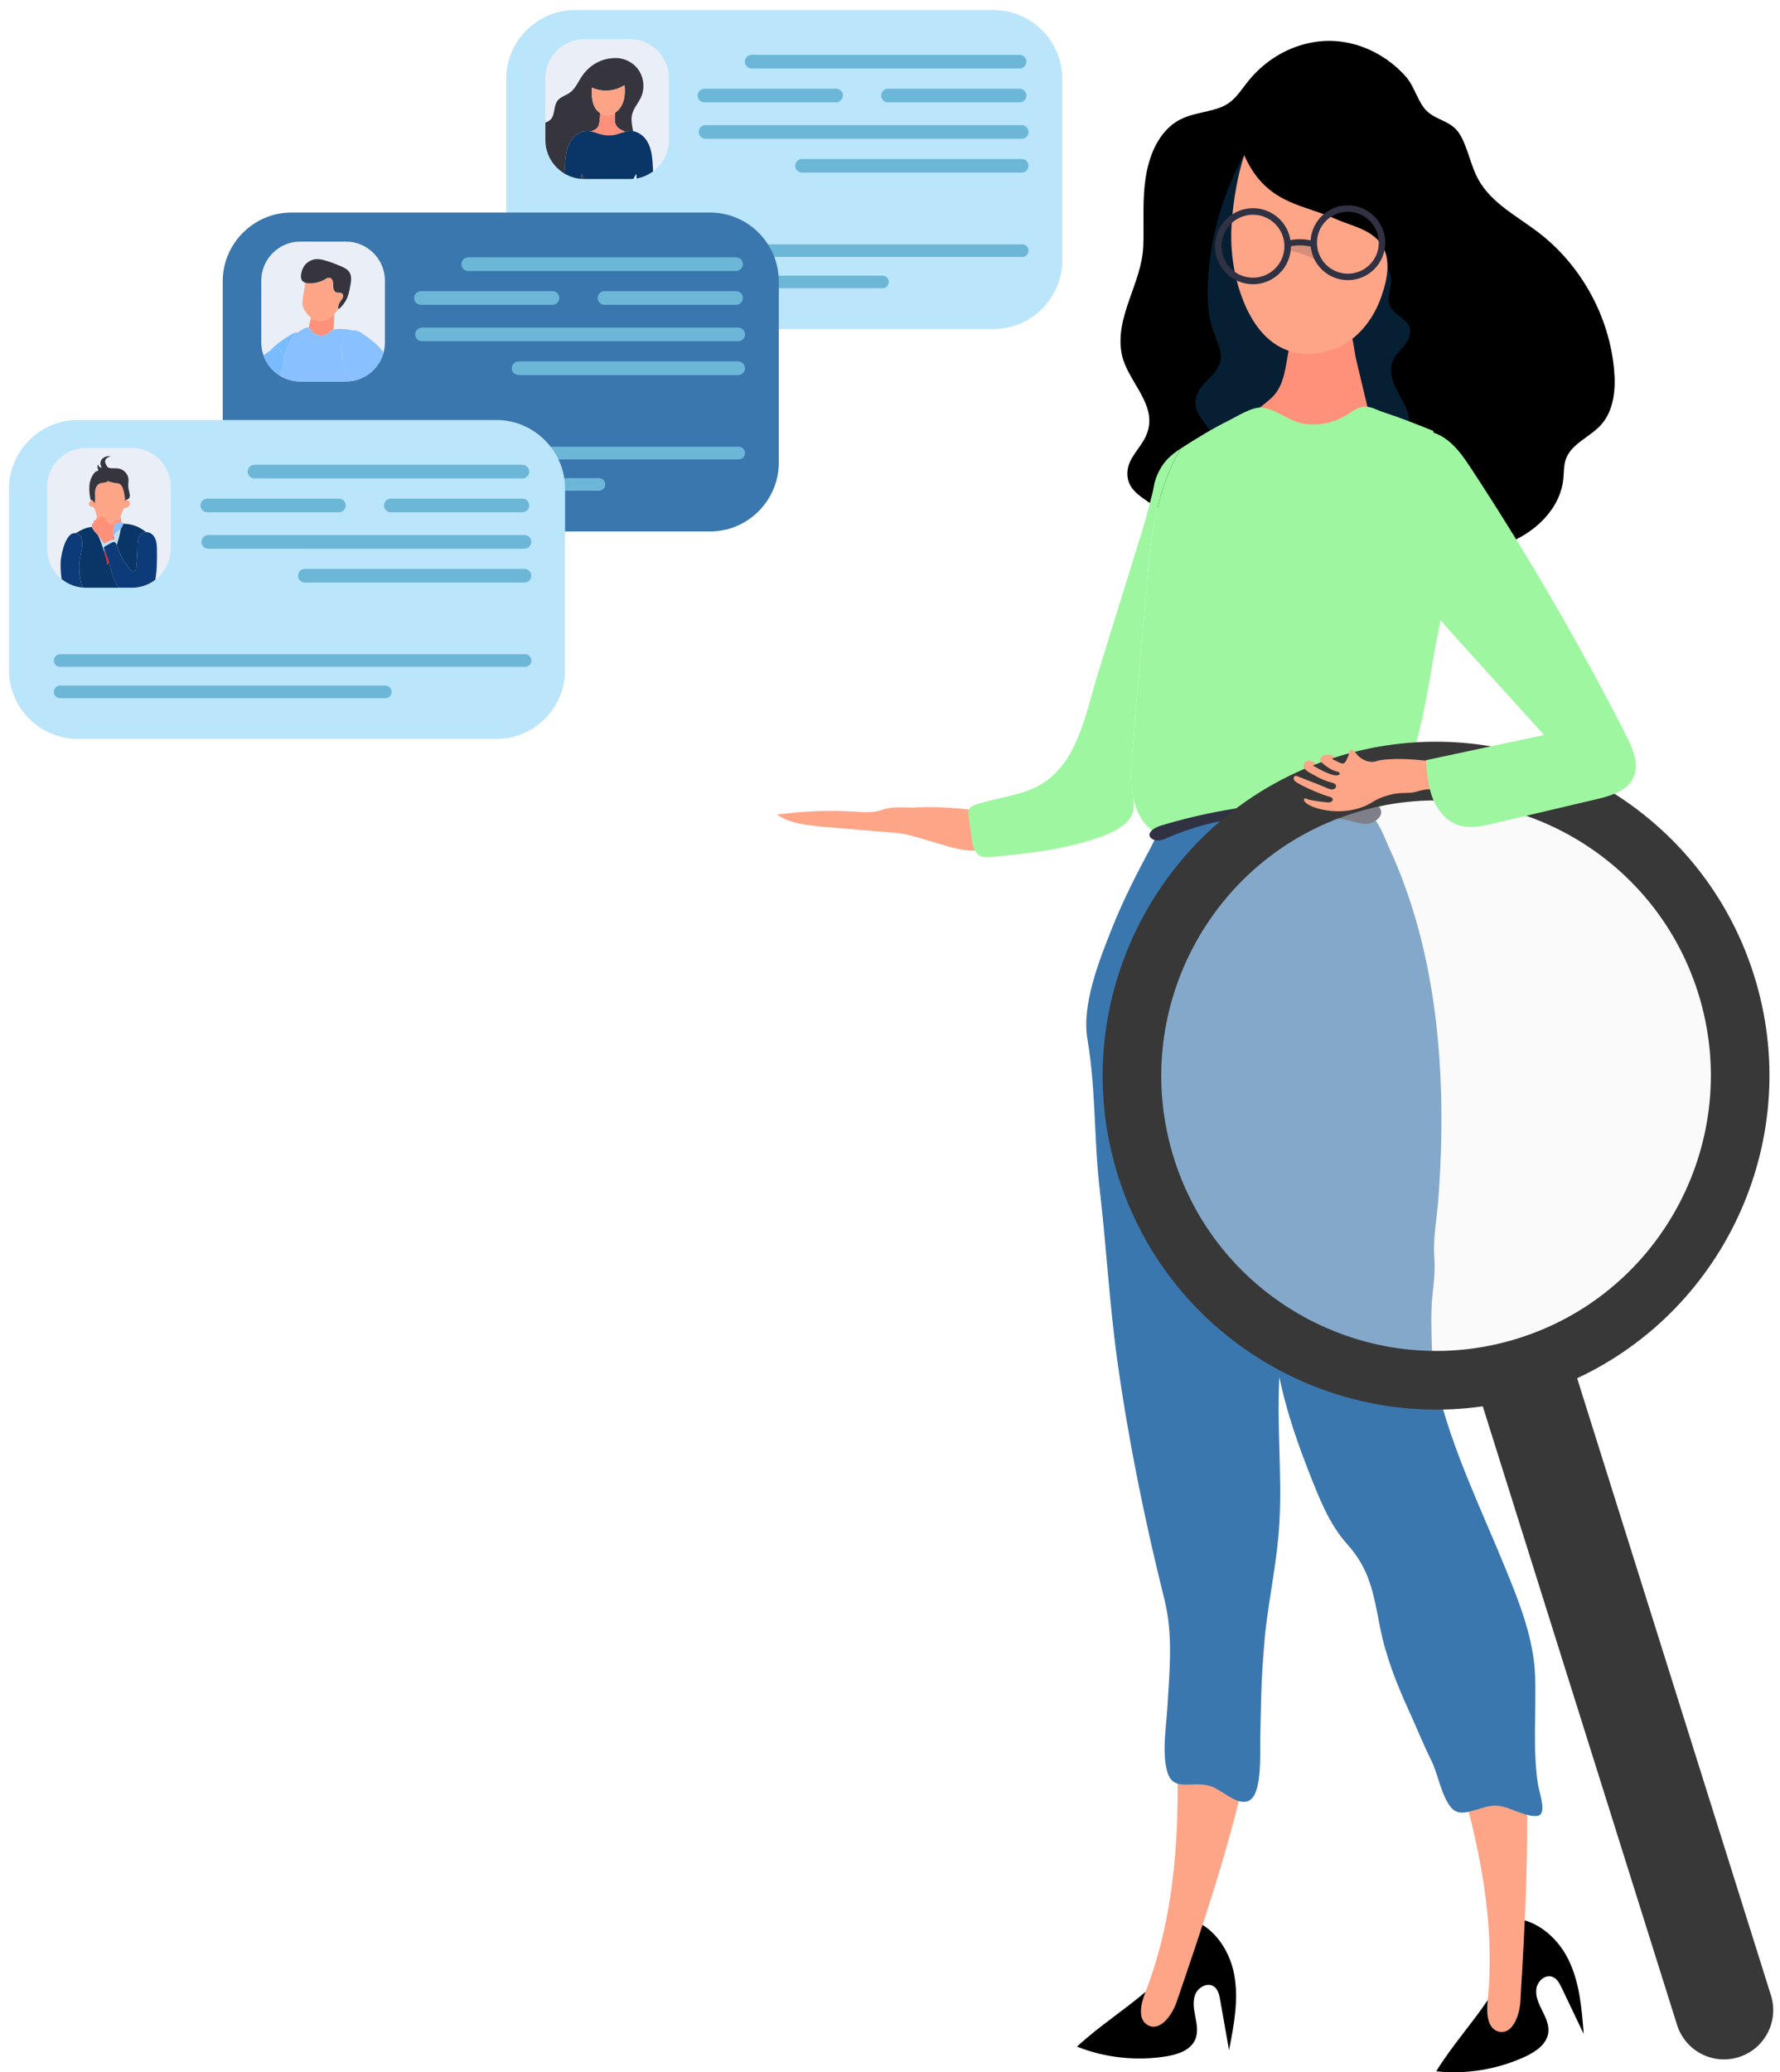 <svg width="171" height="199" viewBox="0 0 171 199" fill="none" xmlns="http://www.w3.org/2000/svg">
<path d="M124.621 4.451C125.679 4.085 126.796 3.898 127.919 3.927C130.664 3.996 133.309 5.348 135.101 7.411C135.896 8.327 136.243 9.88 137.07 10.661C138.147 11.678 139.521 11.544 140.356 13.094C141.065 14.409 141.303 15.938 142.025 17.245C143.278 19.512 145.748 20.756 147.802 22.33C151.891 25.464 154.589 30.354 155.061 35.488C155.234 37.361 155.057 39.426 153.791 40.816C152.715 41.997 150.928 42.612 150.415 44.127C150.216 44.715 150.25 45.352 150.188 45.97C149.894 48.905 147.396 51.238 144.624 52.235C141.485 53.364 138.437 52.962 135.236 52.832C132.036 52.702 128.914 53.728 125.759 53.674C122.713 53.621 119.521 52.971 116.48 52.653C115.457 52.545 114.253 52.419 113.38 51.822C112.433 51.174 112.495 50.355 111.911 49.546C110.82 48.037 108.04 47.59 108.324 45.154C108.465 43.944 109.513 43.064 110.042 41.967C111.479 38.986 108.312 36.752 107.765 34.011C107.05 30.428 109.687 27.231 109.83 23.647C109.907 21.707 109.765 19.758 109.963 17.827C110.166 15.838 110.777 13.7 112.26 12.275C113.669 10.922 115.248 10.969 116.965 10.418C118.566 9.906 119.003 8.878 120.047 7.631C121.258 6.183 122.836 5.068 124.621 4.451Z" fill="black"/>
<path d="M133.484 44.988C133.626 43.789 133.703 43.076 134.387 42.286C134.93 41.66 135.461 41.317 135.375 40.312C135.289 39.318 134.715 38.461 134.252 37.592C133.789 36.722 133.42 35.672 133.769 34.745C133.993 34.151 134.474 33.718 134.869 33.234C135.263 32.75 135.596 32.109 135.43 31.494C135.166 30.518 133.863 30.253 133.5 29.314C133.211 28.564 133.64 27.729 133.639 26.919C133.638 25.782 132.76 24.814 131.759 24.407C130.523 23.904 129.36 24.185 128.112 24.18C126.689 24.174 125.268 23.683 123.844 23.683C122.368 23.528 122.238 23.325 121.595 21.897C121.071 20.733 120.642 19.524 120.284 18.291C120.119 17.727 119.208 15.418 119.478 14.92C117.469 18.641 116.26 22.737 116.045 27.048C115.964 28.667 116.027 30.328 116.572 31.843C116.835 32.571 117.209 33.273 117.28 34.05C117.458 35.999 114.999 36.657 114.848 38.497C114.716 40.12 116.603 41.138 116.959 42.722C117.185 43.725 116.753 44.753 116.688 45.782C116.556 47.874 118.064 49.842 119.942 50.492C121.82 51.143 123.933 50.635 125.607 49.52C126.56 48.885 127.532 48.022 128.65 48.161C129.319 48.244 129.916 48.687 130.587 48.751C131.433 48.831 132.247 48.273 132.728 47.531C133.231 46.753 133.378 45.874 133.484 44.988Z" fill="#061F33"/>
<path d="M126.118 30.298C126.936 30.085 128.518 30.488 129.198 31.094C130.025 31.831 130.03 33.476 130.276 34.504C130.677 36.179 131.077 37.854 131.477 39.53C131.696 40.446 131.899 41.485 131.42 42.282C130.892 43.162 129.778 43.352 128.799 43.459C127.59 43.59 126.381 43.722 125.171 43.854C123.973 43.984 122.718 44.106 121.604 43.62C120.491 43.133 119.598 41.819 119.954 40.599C120.316 39.361 121.675 38.833 122.478 37.856C123.395 36.74 123.508 35.148 123.791 33.698C124.074 32.249 124.762 30.649 126.118 30.298Z" fill="#FF917B"/>
<path d="M130.314 32.2C131.409 31.212 132.211 29.899 132.707 28.474C133.352 26.619 133.806 24.343 132.175 22.859C131.11 21.89 129.578 21.595 128.316 21.027C126.868 20.376 125.317 20.014 123.867 19.364C121.762 18.42 120.479 17.028 119.525 14.898C118.877 16.909 118.5 19.177 118.335 21.306C118.147 23.706 118.451 26.155 119.259 28.409C119.932 30.29 121 32.099 122.63 33.127C124.995 34.618 128.218 34.091 130.314 32.2Z" fill="#FEA587"/>
<g opacity="0.2">
<path d="M125.67 23.471C125.76 23.492 125.85 23.517 125.932 23.558C126.178 23.68 126.335 23.936 126.402 24.203C126.468 24.47 126.456 24.748 126.444 25.023C125.604 24.516 124.663 24.178 123.693 24.035C123.677 24.032 123.717 23.653 123.741 23.614C123.835 23.462 124.095 23.467 124.255 23.43C124.716 23.322 125.213 23.364 125.67 23.471Z" fill="#36353D"/>
</g>
<path d="M129.487 19.718C127.582 19.718 126.025 21.204 125.907 23.082C125.27 22.942 124.61 22.932 123.97 23.057C123.69 21.32 122.185 19.993 120.371 19.993C118.357 19.993 116.725 21.628 116.725 23.644C116.725 25.66 118.357 27.295 120.371 27.295C122.385 27.295 124.017 25.66 124.017 23.644C124.017 23.643 124.017 23.642 124.017 23.641C124.703 23.528 125.196 23.538 125.917 23.672C126.098 25.485 127.628 26.902 129.487 26.902C131.468 26.902 133.074 25.294 133.074 23.31C133.074 21.327 131.468 19.718 129.487 19.718ZM120.371 26.667C118.704 26.667 117.352 25.313 117.352 23.644C117.352 21.974 118.704 20.621 120.371 20.621C122.038 20.621 123.39 21.974 123.39 23.644C123.39 25.312 122.038 26.667 120.371 26.667ZM129.487 26.284C127.846 26.284 126.517 24.952 126.517 23.31C126.517 21.667 127.846 20.335 129.487 20.335C131.127 20.335 132.457 21.667 132.457 23.31C132.457 24.952 131.127 26.284 129.487 26.284Z" fill="#303243"/>
<path d="M95.451 31.594H55.232C51.602 31.594 48.631 28.62 48.631 24.985V7.576C48.631 3.941 51.602 0.967 55.232 0.967H95.451C99.081 0.967 102.052 3.941 102.052 7.576V24.985C102.052 28.62 99.081 31.594 95.451 31.594Z" fill="#BBE5FB"/>
<path d="M60.525 17.192H56.126C54.07 17.192 52.387 15.507 52.387 13.448V7.502C52.387 5.443 54.07 3.758 56.126 3.758H60.525C62.582 3.758 64.265 5.443 64.265 7.502V13.448C64.265 15.507 62.582 17.192 60.525 17.192Z" fill="#EAEEF7"/>
<path d="M55.838 17.181C55.933 17.187 56.029 17.192 56.125 17.192C56.058 17.007 55.967 16.841 55.841 16.715C55.844 16.875 55.843 17.03 55.838 17.181Z" fill="#36353D"/>
<path d="M54.869 13.49C55.128 13.093 55.526 12.771 55.984 12.637C56.222 12.567 56.454 12.569 56.682 12.606C56.739 12.603 56.798 12.605 56.855 12.587C57.082 12.515 57.32 12.382 57.448 12.173C57.528 12.041 57.559 11.884 57.583 11.73C57.629 11.443 57.652 11.153 57.658 10.862C57.322 10.648 57.087 10.277 56.973 9.888C56.834 9.413 56.847 8.908 56.867 8.413L56.927 8.439C57.906 8.87 59.103 8.767 59.994 8.174C60.038 8.638 60.041 9.112 59.93 9.565C59.819 10.018 59.583 10.451 59.215 10.737C59.175 10.769 59.131 10.799 59.087 10.826C59.082 10.982 59.075 11.135 59.064 11.291C59.036 11.693 59.106 12.072 59.447 12.323C59.638 12.464 59.862 12.552 60.076 12.657C60.319 12.595 60.564 12.56 60.817 12.598C60.725 12.057 60.598 11.506 60.724 10.983C60.866 10.387 61.315 9.916 61.572 9.359C61.976 8.484 61.858 7.393 61.279 6.626C60.709 5.873 59.718 5.466 58.785 5.595C57.639 5.675 56.597 6.312 55.917 7.301C55.54 7.849 55.283 8.511 54.745 8.898C54.355 9.179 53.834 9.297 53.548 9.684C53.171 10.194 53.339 10.983 52.915 11.454C52.775 11.608 52.592 11.704 52.393 11.776V13.451C52.393 14.819 53.135 16.022 54.239 16.676C54.268 16.313 54.279 15.947 54.306 15.582C54.351 14.852 54.471 14.1 54.869 13.49Z" fill="#36353D"/>
<path d="M59.063 11.289C59.075 11.134 59.081 10.979 59.086 10.825C58.734 11.044 58.288 11.123 57.9 10.982C57.815 10.951 57.735 10.912 57.66 10.864C57.653 11.155 57.63 11.445 57.585 11.732C57.56 11.886 57.529 12.041 57.449 12.175C57.323 12.384 57.085 12.517 56.857 12.589C56.8 12.607 56.741 12.605 56.684 12.608C56.981 12.657 57.275 12.765 57.572 12.857C57.617 12.871 57.665 12.884 57.71 12.899C58.223 13.05 58.766 13.05 59.279 12.899C59.326 12.886 59.372 12.871 59.418 12.857C59.638 12.79 59.855 12.713 60.074 12.657C59.86 12.553 59.636 12.464 59.445 12.324C59.104 12.071 59.034 11.691 59.063 11.289Z" fill="#FF907B"/>
<path d="M62.12 13.491C61.86 13.094 61.462 12.771 61.005 12.637C60.941 12.618 60.877 12.605 60.814 12.595C60.562 12.559 60.316 12.593 60.073 12.654C59.854 12.709 59.637 12.786 59.416 12.853C59.371 12.868 59.324 12.881 59.278 12.896C58.765 13.046 58.222 13.046 57.709 12.896C57.662 12.883 57.616 12.868 57.57 12.853C57.273 12.762 56.98 12.654 56.682 12.605C56.454 12.567 56.222 12.566 55.984 12.636C55.527 12.77 55.129 13.092 54.869 13.489C54.469 14.1 54.35 14.85 54.299 15.578C54.273 15.941 54.262 16.308 54.232 16.671C54.711 16.954 55.256 17.134 55.837 17.179C55.842 17.029 55.843 16.874 55.84 16.713C55.966 16.839 56.057 17.006 56.124 17.191H56.126H60.525C60.641 17.191 60.757 17.186 60.871 17.174C60.938 16.996 61.028 16.836 61.148 16.713C61.145 16.859 61.147 17.001 61.15 17.138C61.738 17.039 62.279 16.8 62.741 16.457C62.722 16.164 62.71 15.87 62.691 15.578C62.639 14.852 62.519 14.1 62.12 13.491Z" fill="#093666"/>
<path d="M59.084 10.824C59.128 10.797 59.172 10.767 59.213 10.735C59.582 10.448 59.817 10.015 59.928 9.563C60.039 9.11 60.035 8.636 59.991 8.172C59.1 8.765 57.904 8.868 56.924 8.437L56.864 8.41C56.844 8.906 56.83 9.411 56.97 9.886C57.084 10.275 57.319 10.646 57.656 10.86C57.731 10.908 57.811 10.949 57.896 10.978C58.286 11.122 58.731 11.043 59.084 10.824Z" fill="#FDA486"/>
<path d="M97.949 6.579H72.211C71.85 6.579 71.557 6.283 71.557 5.924C71.557 5.563 71.852 5.269 72.211 5.269H97.949C98.309 5.269 98.603 5.564 98.603 5.924C98.603 6.285 98.309 6.579 97.949 6.579Z" fill="#6CB7D8"/>
<path d="M80.32 9.829H67.676C67.315 9.829 67.022 9.533 67.022 9.174C67.022 8.813 67.317 8.519 67.676 8.519H80.32C80.68 8.519 80.974 8.814 80.974 9.174C80.976 9.533 80.68 9.829 80.32 9.829Z" fill="#6CB7D8"/>
<path d="M97.948 9.829H85.305C84.944 9.829 84.65 9.533 84.65 9.174C84.65 8.813 84.946 8.519 85.305 8.519H97.948C98.309 8.519 98.603 8.814 98.603 9.174C98.603 9.533 98.309 9.829 97.948 9.829Z" fill="#6CB7D8"/>
<path d="M98.153 15.266H77.051C76.69 15.266 76.397 15.561 76.397 15.921C76.397 16.282 76.692 16.576 77.051 16.576H98.153C98.514 16.576 98.808 16.281 98.808 15.921C98.808 15.561 98.514 15.266 98.153 15.266Z" fill="#6CB7D8"/>
<path d="M98.152 12.017H67.778C67.417 12.017 67.123 12.312 67.123 12.672C67.123 13.033 67.418 13.327 67.778 13.327H98.152C98.513 13.327 98.807 13.031 98.807 12.672C98.807 12.311 98.513 12.017 98.152 12.017Z" fill="#6CB7D8"/>
<path d="M53.543 26.469H84.776C85.111 26.469 85.383 26.742 85.383 27.077C85.383 27.412 85.111 27.685 84.776 27.685H53.543C53.208 27.685 52.935 27.412 52.935 27.077C52.935 26.743 53.208 26.469 53.543 26.469Z" fill="#6CB7D8"/>
<path d="M53.543 23.459H98.202C98.536 23.459 98.809 23.732 98.809 24.067C98.809 24.402 98.536 24.675 98.202 24.675H53.543C53.208 24.675 52.935 24.402 52.935 24.067C52.935 23.732 53.208 23.459 53.543 23.459Z" fill="#6CB7D8"/>
<path d="M68.216 51.037H27.997C24.367 51.037 21.396 48.062 21.396 44.427V27.018C21.396 23.384 24.367 20.409 27.997 20.409H68.216C71.847 20.409 74.817 23.384 74.817 27.018V44.427C74.817 48.062 71.847 51.037 68.216 51.037Z" fill="#3A77AE"/>
<path d="M33.238 36.634H28.839C26.782 36.634 25.1 34.949 25.1 32.89V26.945C25.1 24.885 26.782 23.2 28.839 23.2H33.238C35.295 23.2 36.978 24.885 36.978 26.945V32.89C36.978 34.949 35.295 36.634 33.238 36.634Z" fill="#EAEEF7"/>
<path d="M26.906 36.09C26.914 36.095 26.924 36.1 26.932 36.106C26.942 36.02 26.952 35.933 26.963 35.847C26.944 35.928 26.924 36.009 26.906 36.09Z" fill="#78BCFF"/>
<path d="M26.685 33.429C26.721 33.441 26.755 33.457 26.791 33.48C27.062 33.658 27.23 34.014 27.271 34.356C27.378 33.983 27.509 33.615 27.666 33.251C27.834 32.862 28.033 32.478 28.317 32.163C28.353 32.123 28.475 32.024 28.634 31.909C28.152 31.93 27.654 32.329 27.207 32.62C26.8 32.885 26.335 33.227 25.984 33.648C26.045 33.611 26.105 33.576 26.166 33.544C26.326 33.455 26.51 33.377 26.685 33.429Z" fill="#78BCFF"/>
<path d="M29.756 31.519C30.01 32.147 30.882 32.424 31.452 32.058C31.62 31.95 31.759 31.8 31.936 31.709C31.969 31.692 32.002 31.677 32.036 31.666C32.057 31.522 32.06 31.375 32.064 31.228C32.072 30.875 32.08 30.522 32.088 30.169C31.959 30.296 31.821 30.413 31.669 30.511C31.253 30.78 30.717 30.903 30.254 30.731C30.121 30.682 30.001 30.612 29.89 30.527C29.811 30.736 29.756 30.957 29.717 31.177C29.7 31.266 29.687 31.354 29.676 31.444C29.713 31.457 29.741 31.481 29.756 31.519Z" fill="#FF917B"/>
<path d="M33.118 35.123C32.97 34.612 32.813 34.095 32.793 33.562C32.772 33.029 32.903 32.466 33.257 32.085C33.463 31.863 33.67 31.756 33.877 31.73C33.458 31.632 33.027 31.585 32.596 31.588C32.407 31.59 32.212 31.603 32.036 31.668C32.002 31.681 31.969 31.694 31.936 31.711C31.759 31.802 31.62 31.953 31.452 32.06C30.882 32.426 30.01 32.149 29.756 31.521C29.739 31.482 29.713 31.459 29.676 31.446C29.468 31.372 28.969 31.673 28.633 31.913C28.473 32.028 28.352 32.127 28.316 32.167C28.032 32.482 27.833 32.864 27.665 33.255C27.508 33.62 27.378 33.987 27.27 34.36C27.276 34.416 27.281 34.473 27.281 34.527C27.281 34.79 27.185 35.074 27.113 35.322C27.062 35.497 27.01 35.672 26.965 35.849C26.953 35.935 26.943 36.024 26.934 36.11C27.492 36.444 28.145 36.636 28.838 36.636H33.237C33.455 36.636 33.667 36.617 33.874 36.581C33.717 36.414 33.577 36.226 33.459 36.025C33.299 35.747 33.208 35.434 33.118 35.123Z" fill="#89C0FF"/>
<path d="M35.501 32.532C35 32.166 34.44 31.654 33.877 31.728C33.67 31.756 33.462 31.862 33.257 32.083C32.903 32.465 32.772 33.027 32.793 33.56C32.814 34.093 32.969 34.609 33.118 35.121C33.208 35.431 33.299 35.747 33.461 36.023C33.578 36.224 33.719 36.412 33.875 36.578C35.32 36.327 36.485 35.24 36.854 33.838C36.67 33.645 36.516 33.423 36.325 33.23C36.072 32.972 35.792 32.744 35.501 32.532Z" fill="#89C0FF"/>
<path d="M31.669 30.511C31.82 30.413 31.959 30.297 32.088 30.169C32.248 30.011 32.393 29.832 32.527 29.649C32.464 29.615 32.491 29.496 32.499 29.445C32.529 29.277 32.594 29.113 32.687 28.97C32.764 28.852 32.86 28.746 32.922 28.618C33.048 28.357 32.935 28.121 32.638 28.105C32.519 28.098 32.397 28.111 32.287 28.064C32.119 27.991 32.039 27.796 32.02 27.613C32 27.43 32.026 27.244 31.992 27.064C31.957 26.884 31.838 26.699 31.659 26.67C31.504 26.645 31.358 26.74 31.223 26.819C30.759 27.092 30.216 27.226 29.677 27.204C29.558 27.2 29.437 27.186 29.325 27.149C29.251 27.624 29.178 28.1 29.104 28.576C29.065 28.834 29.024 29.097 29.08 29.352C29.127 29.568 29.238 29.762 29.362 29.945C29.509 30.163 29.682 30.37 29.889 30.527C30 30.612 30.121 30.682 30.253 30.731C30.719 30.903 31.254 30.78 31.669 30.511Z" fill="#FEA587"/>
<path d="M31.223 26.819C31.358 26.738 31.503 26.645 31.658 26.67C31.84 26.698 31.957 26.882 31.991 27.064C32.026 27.244 32.001 27.43 32.019 27.613C32.039 27.796 32.119 27.99 32.287 28.064C32.396 28.111 32.52 28.098 32.638 28.105C32.935 28.121 33.047 28.357 32.922 28.618C32.861 28.745 32.763 28.852 32.687 28.969C32.594 29.113 32.528 29.277 32.499 29.445C32.489 29.496 32.463 29.617 32.527 29.649C32.527 29.649 32.527 29.649 32.528 29.649C32.59 29.68 32.641 29.604 32.682 29.564C32.915 29.339 33.113 29.076 33.266 28.788C33.48 28.384 33.565 27.909 33.65 27.461C33.735 27.015 33.81 26.516 33.562 26.134C33.385 25.863 33.078 25.709 32.781 25.58C32.323 25.379 31.853 25.202 31.374 25.053C31.056 24.954 30.726 24.864 30.393 24.884C29.946 24.91 29.514 25.145 29.247 25.506C29.076 25.738 28.972 26.069 28.921 26.351C28.879 26.595 28.921 26.905 29.137 27.056C29.194 27.096 29.257 27.126 29.323 27.147C29.435 27.183 29.556 27.198 29.675 27.203C30.215 27.226 30.759 27.09 31.223 26.819Z" fill="#36353D"/>
<path d="M27.113 35.32C27.183 35.072 27.281 34.787 27.281 34.524C27.281 34.469 27.278 34.413 27.27 34.358C27.227 34.016 27.061 33.66 26.79 33.481C26.756 33.459 26.72 33.441 26.684 33.431C26.509 33.379 26.325 33.457 26.163 33.545C26.105 33.578 26.042 33.612 25.982 33.65C25.758 33.787 25.528 33.952 25.314 34.142C25.607 34.959 26.175 35.649 26.906 36.093C26.922 36.011 26.942 35.93 26.963 35.848C27.01 35.67 27.063 35.495 27.113 35.32Z" fill="#78BCFF"/>
<path d="M70.714 26.023H44.977C44.616 26.023 44.322 25.727 44.322 25.367C44.322 25.006 44.618 24.712 44.977 24.712H70.714C71.075 24.712 71.369 25.008 71.369 25.367C71.369 25.727 71.075 26.023 70.714 26.023Z" fill="#6CB7D8"/>
<path d="M53.085 29.272H40.442C40.081 29.272 39.787 28.976 39.787 28.616C39.787 28.255 40.083 27.961 40.442 27.961H53.085C53.446 27.961 53.74 28.257 53.74 28.616C53.741 28.976 53.446 29.272 53.085 29.272Z" fill="#6CB7D8"/>
<path d="M70.714 29.272H58.071C57.71 29.272 57.416 28.976 57.416 28.616C57.416 28.255 57.712 27.961 58.071 27.961H70.714C71.075 27.961 71.369 28.257 71.369 28.616C71.369 28.976 71.075 29.272 70.714 29.272Z" fill="#6CB7D8"/>
<path d="M70.919 34.708H49.817C49.456 34.708 49.162 35.004 49.162 35.363C49.162 35.725 49.458 36.019 49.817 36.019H70.919C71.279 36.019 71.573 35.723 71.573 35.363C71.573 35.004 71.279 34.708 70.919 34.708Z" fill="#6CB7D8"/>
<path d="M70.918 31.459H40.543C40.182 31.459 39.889 31.755 39.889 32.114C39.889 32.475 40.184 32.77 40.543 32.77H70.918C71.279 32.77 71.573 32.474 71.573 32.114C71.573 31.753 71.279 31.459 70.918 31.459Z" fill="#6CB7D8"/>
<path d="M26.308 45.911H57.542C57.876 45.911 58.149 46.184 58.149 46.519C58.149 46.854 57.876 47.127 57.542 47.127H26.308C25.974 47.127 25.701 46.854 25.701 46.519C25.701 46.186 25.974 45.911 26.308 45.911Z" fill="#6CB7D8"/>
<path d="M26.308 42.901H70.967C71.302 42.901 71.574 43.174 71.574 43.509C71.574 43.844 71.302 44.117 70.967 44.117H26.308C25.974 44.117 25.701 43.844 25.701 43.509C25.701 43.174 25.974 42.901 26.308 42.901Z" fill="#6CB7D8"/>
<path d="M47.685 70.96H7.464C3.834 70.96 0.863 67.985 0.863 64.35V46.941C0.863 43.306 3.834 40.332 7.464 40.332H47.683C51.313 40.332 54.284 43.306 54.284 46.941V64.35C54.286 67.985 51.315 70.96 47.685 70.96Z" fill="#BBE5FB"/>
<path d="M12.666 56.442H8.267C6.21 56.442 4.527 54.757 4.527 52.698V46.752C4.527 44.693 6.21 43.008 8.267 43.008H12.666C14.723 43.008 16.405 44.693 16.405 46.752V52.698C16.405 54.757 14.723 56.442 12.666 56.442Z" fill="#EAEEF7"/>
<path d="M10.748 50.282C10.737 50.287 10.724 50.29 10.713 50.294C10.726 50.292 10.737 50.287 10.748 50.282Z" fill="#FF917B"/>
<path d="M9.305 49.773C9.352 49.742 9.413 49.738 9.47 49.748C9.413 49.688 9.36 49.624 9.32 49.554C9.29 49.686 9.256 49.815 9.217 49.944C9.235 49.946 9.251 49.951 9.267 49.957C9.218 49.905 9.245 49.812 9.305 49.773Z" fill="#FF917B"/>
<path d="M11.358 49.944C11.358 49.952 11.356 49.96 11.353 49.968C11.341 49.97 11.332 49.972 11.322 49.975C11.284 50.006 11.244 50.032 11.201 50.058C11.186 50.073 11.173 50.09 11.162 50.106C11.105 50.178 11.027 50.269 10.999 50.359C10.997 50.367 10.994 50.376 10.992 50.382C11.208 50.269 11.438 50.193 11.67 50.147C11.642 49.97 11.614 49.794 11.568 49.622C11.518 49.738 11.456 49.849 11.364 49.938C11.361 49.941 11.359 49.942 11.358 49.944Z" fill="#FF917B"/>
<path d="M9.882 52.328C9.871 52.322 9.856 52.312 9.855 52.299C9.853 52.281 9.871 52.268 9.887 52.26C9.92 52.243 9.952 52.227 9.985 52.211C9.82 51.912 9.618 51.631 9.393 51.374C9.402 51.402 9.414 51.428 9.428 51.456C9.579 51.734 9.686 52.046 9.794 52.343C9.869 52.549 9.939 52.758 10.003 52.968C10.016 52.917 10.029 52.864 10.039 52.812C10.024 52.776 10.011 52.74 9.997 52.704C9.98 52.663 9.964 52.618 9.977 52.575C9.99 52.529 10.031 52.502 10.073 52.477C10.016 52.42 9.952 52.369 9.882 52.328Z" fill="#C2DEF6"/>
<path d="M11.222 51.077C11.112 51.173 11.016 51.286 10.92 51.397C10.913 51.405 10.905 51.413 10.898 51.421C10.9 51.441 10.902 51.462 10.905 51.483C10.918 51.593 10.954 51.699 10.983 51.806C10.995 51.807 11.005 51.809 11.016 51.81C11.024 51.812 11.034 51.815 11.04 51.822C11.06 51.84 11.049 51.871 11.039 51.894C11.031 51.908 11.024 51.925 11.018 51.941C11.024 51.971 11.029 52.002 11.032 52.031C11.034 52.044 11.034 52.059 11.036 52.072H11.037C11.107 52.108 11.148 52.18 11.187 52.247C11.187 52.286 11.195 52.33 11.209 52.377C11.372 51.833 11.54 51.304 11.613 50.743C11.493 50.874 11.349 50.964 11.222 51.077Z" fill="#C2DEF6"/>
<path d="M10.983 51.807C10.954 51.701 10.918 51.594 10.905 51.485C10.901 51.464 10.9 51.443 10.898 51.423C10.892 51.431 10.883 51.439 10.877 51.447C10.877 51.57 10.883 51.691 10.893 51.812C10.923 51.807 10.952 51.804 10.983 51.807Z" fill="#ED1C24"/>
<path d="M10.334 54.254C10.334 54.202 10.419 54.094 10.495 54.001C10.484 53.962 10.471 53.922 10.458 53.885C10.329 53.524 10.182 53.171 10.042 52.815C10.03 52.867 10.019 52.917 10.006 52.97C10.136 53.391 10.246 53.82 10.334 54.254Z" fill="#ED1C24"/>
<path d="M11.015 51.941C10.999 51.979 10.986 52.016 10.977 52.055C10.996 52.058 11.015 52.065 11.033 52.073C11.032 52.06 11.032 52.045 11.03 52.032C11.027 52.001 11.022 51.972 11.015 51.941Z" fill="#ED1C24"/>
<path d="M10.729 54.984C10.658 54.76 10.62 54.533 10.573 54.309C10.559 54.255 10.548 54.203 10.537 54.149C10.524 54.098 10.511 54.049 10.496 54C10.419 54.095 10.334 54.203 10.334 54.254C10.246 53.821 10.135 53.391 10.005 52.967C9.939 52.758 9.871 52.549 9.796 52.343C9.688 52.046 9.58 51.735 9.43 51.456C9.415 51.429 9.404 51.402 9.394 51.374C9.378 51.356 9.363 51.338 9.347 51.32C9.206 51.165 8.978 50.946 8.875 50.71C8.867 50.696 8.86 50.679 8.854 50.663C8.849 50.648 8.844 50.634 8.841 50.619C8.841 50.617 8.839 50.614 8.839 50.612C8.245 50.635 7.775 50.908 7.266 51.207C7.385 51.23 7.512 51.291 7.648 51.397C7.915 51.609 7.922 52.172 7.894 52.485C7.861 52.848 7.76 53.201 7.695 53.559C7.556 54.325 7.581 55.125 7.768 55.88C7.825 56.109 7.917 56.282 8.033 56.434C8.111 56.439 8.189 56.442 8.268 56.442H11.41C11.265 56.248 11.137 56.04 11.036 55.819C10.911 55.55 10.821 55.267 10.729 54.984Z" fill="#093666"/>
<path d="M11.631 50.725C11.625 50.734 11.616 50.74 11.61 50.748C11.538 51.309 11.368 51.839 11.205 52.383C11.248 52.532 11.339 52.71 11.385 52.826C11.473 53.05 11.574 53.27 11.683 53.484C11.811 53.736 11.927 53.97 12.113 54.177C12.286 54.37 12.393 54.618 12.599 54.782C12.694 54.857 12.826 54.911 12.934 54.855C13.098 54.772 13.068 54.551 13.077 54.4C13.094 54.164 13.128 53.929 13.148 53.694C13.185 53.221 13.203 52.749 13.205 52.275C13.205 51.745 13.435 51.1 14.05 51.103C13.813 50.93 13.559 50.757 13.309 50.634C13.007 50.485 12.681 50.386 12.348 50.335C12.181 50.31 12.013 50.297 11.843 50.299C11.829 50.299 11.816 50.299 11.804 50.301C11.806 50.454 11.731 50.611 11.631 50.725Z" fill="#093666"/>
<path d="M10.96 50.597C10.916 50.812 10.89 51.027 10.88 51.246C10.877 51.313 10.877 51.38 10.877 51.447C10.883 51.439 10.892 51.431 10.898 51.423C10.905 51.415 10.913 51.407 10.919 51.398C11.016 51.286 11.114 51.175 11.221 51.078C11.35 50.965 11.494 50.875 11.611 50.748C11.618 50.74 11.626 50.733 11.633 50.725C11.732 50.612 11.807 50.455 11.804 50.298C11.804 50.263 11.799 50.228 11.791 50.194C11.788 50.181 11.783 50.168 11.776 50.158C11.758 50.135 11.726 50.138 11.7 50.143C11.69 50.145 11.682 50.147 11.672 50.148C11.438 50.194 11.208 50.271 10.995 50.383C10.975 50.45 10.973 50.529 10.96 50.597Z" fill="#89C0FF"/>
<path d="M8.842 50.621C8.845 50.636 8.848 50.65 8.855 50.665C8.861 50.681 8.868 50.697 8.876 50.712C8.861 50.681 8.85 50.652 8.842 50.621Z" fill="#89C0FF"/>
<path d="M8.824 48.046L8.845 48.043C8.838 48.04 8.83 48.035 8.824 48.032C8.824 48.037 8.824 48.042 8.824 48.046Z" fill="#FEA587"/>
<path d="M9.511 49.758C9.5 49.725 9.513 49.688 9.536 49.662C9.559 49.636 9.591 49.621 9.626 49.609C9.854 49.533 10.13 49.637 10.249 49.848C10.272 49.887 10.288 49.93 10.31 49.971C10.342 50.034 10.385 50.095 10.43 50.15C10.481 50.214 10.543 50.276 10.621 50.294C10.651 50.301 10.682 50.301 10.713 50.294C10.724 50.291 10.737 50.286 10.749 50.283C10.768 50.275 10.786 50.265 10.801 50.25C10.848 50.209 10.874 50.15 10.91 50.1C10.98 50.002 11.087 49.936 11.199 49.894C11.233 49.881 11.273 49.871 11.309 49.882C11.335 49.891 11.358 49.918 11.359 49.944C11.361 49.943 11.363 49.941 11.364 49.94C11.456 49.851 11.518 49.74 11.568 49.624C11.591 49.57 11.614 49.515 11.633 49.459C11.689 49.315 11.743 49.171 11.798 49.026C11.838 48.925 11.886 48.813 11.991 48.776C12.038 48.758 12.092 48.76 12.143 48.753C12.334 48.724 12.487 48.544 12.481 48.356C12.474 48.178 12.322 48.018 12.141 47.988C12.05 48.032 11.999 48.119 11.968 48.219L11.929 48.429C11.937 48.361 11.948 48.287 11.968 48.219L12.017 47.959C11.975 47.598 11.932 47.23 11.8 46.89C11.731 46.71 11.625 46.525 11.442 46.447C11.279 46.377 11.091 46.403 10.923 46.359C10.749 46.311 10.572 46.288 10.406 46.21C10.396 46.205 10.386 46.202 10.377 46.2C10.359 46.2 10.344 46.213 10.331 46.223C10.137 46.385 9.879 46.328 9.65 46.401C9.415 46.476 9.252 46.694 9.183 46.924C9.115 47.155 9.125 47.4 9.133 47.64C9.143 47.88 9.151 48.125 9.079 48.356C9.05 48.227 8.961 48.111 8.846 48.042C8.759 48.065 8.679 48.106 8.619 48.17C8.521 48.276 8.503 48.459 8.61 48.557C8.695 48.635 8.826 48.642 8.929 48.697C9.172 48.831 9.159 49.166 9.257 49.422C9.275 49.467 9.296 49.51 9.32 49.551C9.363 49.621 9.414 49.685 9.471 49.745C9.484 49.75 9.497 49.753 9.511 49.758Z" fill="#FEA587"/>
<path d="M11.201 50.059C11.243 50.035 11.284 50.007 11.321 49.977C11.275 49.991 11.235 50.022 11.201 50.059Z" fill="#FEA587"/>
<path d="M10.535 54.149C10.546 54.203 10.558 54.257 10.571 54.308C10.561 54.255 10.548 54.201 10.535 54.149Z" fill="#FF917B"/>
<path d="M8.874 50.712C8.976 50.946 9.205 51.167 9.345 51.322C9.362 51.34 9.376 51.358 9.393 51.376C9.619 51.633 9.822 51.912 9.985 52.213C10.013 52.198 10.042 52.185 10.07 52.17C10.297 52.056 10.525 51.941 10.764 51.852C10.805 51.837 10.847 51.822 10.891 51.814C10.88 51.693 10.875 51.571 10.875 51.45C10.875 51.383 10.875 51.316 10.878 51.248C10.888 51.031 10.914 50.814 10.958 50.6C10.973 50.531 10.974 50.453 10.991 50.384C10.992 50.376 10.994 50.368 10.997 50.361C11.025 50.271 11.103 50.181 11.16 50.108C11.173 50.091 11.187 50.077 11.2 50.06C11.234 50.023 11.273 49.992 11.32 49.977C11.33 49.974 11.341 49.972 11.351 49.971C11.356 49.962 11.358 49.954 11.356 49.946C11.355 49.92 11.333 49.892 11.306 49.884C11.27 49.872 11.232 49.884 11.196 49.895C11.084 49.936 10.976 50.003 10.907 50.101C10.871 50.152 10.845 50.211 10.798 50.252C10.782 50.265 10.764 50.276 10.746 50.284C10.734 50.289 10.721 50.294 10.71 50.296C10.681 50.302 10.649 50.302 10.618 50.296C10.539 50.278 10.478 50.216 10.428 50.152C10.382 50.096 10.341 50.036 10.307 49.972C10.286 49.931 10.269 49.889 10.246 49.849C10.127 49.64 9.851 49.534 9.623 49.611C9.59 49.622 9.557 49.637 9.533 49.663C9.51 49.689 9.497 49.727 9.508 49.76C9.494 49.756 9.481 49.753 9.466 49.75C9.409 49.74 9.349 49.743 9.301 49.774C9.241 49.814 9.215 49.907 9.264 49.959C9.247 49.953 9.231 49.948 9.213 49.946C9.145 49.938 9.073 49.964 9.029 50.016C8.973 50.083 8.968 50.186 9.016 50.258C8.98 50.234 8.931 50.242 8.896 50.268C8.862 50.294 8.843 50.335 8.833 50.376C8.812 50.454 8.815 50.534 8.836 50.614C8.836 50.616 8.838 50.619 8.838 50.621C8.849 50.652 8.86 50.681 8.874 50.712Z" fill="#FF917B"/>
<path d="M11.038 51.894C11.049 51.871 11.059 51.84 11.039 51.822C11.033 51.816 11.023 51.814 11.015 51.811C11.003 51.809 10.993 51.808 10.982 51.806C10.953 51.803 10.922 51.806 10.892 51.811C10.85 51.819 10.807 51.834 10.765 51.849C10.527 51.938 10.298 52.053 10.071 52.167C10.043 52.182 10.014 52.195 9.986 52.21C9.954 52.226 9.921 52.242 9.888 52.259C9.872 52.267 9.853 52.28 9.856 52.298C9.857 52.311 9.871 52.321 9.884 52.327C9.954 52.368 10.017 52.419 10.075 52.476C10.079 52.473 10.084 52.47 10.089 52.468C10.284 52.36 10.476 52.251 10.67 52.143C10.765 52.09 10.874 52.036 10.976 52.054C10.985 52.015 10.998 51.978 11.015 51.94C11.023 51.925 11.031 51.911 11.038 51.894Z" fill="#C2DEF6"/>
<path d="M7.695 53.561C7.761 53.203 7.862 52.85 7.895 52.487C7.922 52.173 7.916 51.611 7.648 51.399C7.513 51.291 7.385 51.23 7.266 51.209C6.388 51.046 5.931 52.959 5.844 53.741C5.836 53.809 5.831 53.868 5.83 53.917C5.807 54.465 5.836 55.042 5.916 55.604C6.502 56.081 7.235 56.385 8.032 56.434C7.916 56.282 7.824 56.109 7.767 55.88C7.581 55.127 7.555 54.327 7.695 53.561Z" fill="#0D3B79"/>
<path d="M15.076 52.817C15.071 52.468 15.062 52.108 14.933 51.781C14.804 51.454 14.533 51.163 14.185 51.111C14.138 51.105 14.092 51.101 14.048 51.1C13.433 51.096 13.202 51.742 13.202 52.271C13.202 52.745 13.183 53.218 13.145 53.69C13.127 53.925 13.093 54.161 13.075 54.396C13.064 54.548 13.096 54.769 12.931 54.852C12.824 54.906 12.691 54.854 12.597 54.779C12.391 54.615 12.284 54.367 12.111 54.174C11.924 53.966 11.809 53.733 11.681 53.481C11.572 53.267 11.471 53.046 11.383 52.822C11.337 52.706 11.245 52.528 11.203 52.379C11.19 52.332 11.182 52.286 11.182 52.249C11.144 52.18 11.102 52.108 11.031 52.074H11.03C11.012 52.064 10.992 52.059 10.973 52.056C10.872 52.038 10.761 52.092 10.668 52.144C10.473 52.252 10.281 52.361 10.086 52.469C10.082 52.472 10.077 52.476 10.072 52.477C10.031 52.502 9.989 52.531 9.975 52.575C9.962 52.618 9.979 52.664 9.995 52.705C10.01 52.74 10.023 52.776 10.037 52.812C10.178 53.169 10.326 53.522 10.454 53.883C10.467 53.922 10.48 53.96 10.491 53.999C10.506 54.048 10.519 54.099 10.532 54.148C10.545 54.202 10.556 54.254 10.568 54.308C10.615 54.532 10.653 54.759 10.725 54.983C10.814 55.266 10.906 55.548 11.03 55.818C11.133 56.039 11.258 56.248 11.404 56.441H12.661C13.509 56.441 14.293 56.155 14.923 55.672C15.086 54.733 15.091 53.772 15.076 52.817Z" fill="#0D3B79"/>
<path d="M9.078 48.357C9.15 48.126 9.142 47.881 9.132 47.641C9.122 47.401 9.112 47.155 9.183 46.925C9.251 46.694 9.414 46.475 9.649 46.402C9.878 46.33 10.136 46.386 10.33 46.224C10.343 46.212 10.358 46.199 10.376 46.201C10.386 46.201 10.395 46.206 10.405 46.211C10.572 46.289 10.748 46.312 10.922 46.359C11.091 46.405 11.278 46.377 11.442 46.448C11.623 46.526 11.729 46.709 11.799 46.891C11.93 47.232 11.974 47.598 12.016 47.959L11.967 48.219C11.998 48.12 12.049 48.033 12.14 47.989C12.147 47.986 12.152 47.982 12.158 47.981C12.194 47.966 12.232 47.961 12.268 47.948C12.39 47.902 12.46 47.772 12.472 47.644C12.483 47.517 12.449 47.391 12.418 47.267C12.359 47.034 12.315 46.796 12.32 46.556C12.323 46.376 12.356 46.196 12.343 46.015C12.307 45.519 11.889 45.073 11.383 44.99C11.115 44.946 10.838 44.993 10.568 44.949C10.501 44.938 10.433 44.92 10.377 44.882C10.309 44.836 10.265 44.763 10.226 44.692C10.141 44.54 10.064 44.366 10.114 44.2C10.178 43.991 10.415 43.888 10.627 43.82C10.33 43.769 10 43.856 9.804 44.08C9.61 44.303 9.587 44.665 9.786 44.884C9.705 44.918 9.605 44.884 9.54 44.823C9.475 44.763 9.437 44.681 9.401 44.602C9.342 44.755 9.349 44.931 9.422 45.078C9.434 45.103 9.449 45.127 9.445 45.153C9.437 45.215 9.356 45.228 9.294 45.246C9.196 45.276 9.12 45.349 9.055 45.425C8.765 45.77 8.623 46.216 8.588 46.658C8.552 47.101 8.616 47.548 8.698 47.986C8.74 47.995 8.783 48.01 8.82 48.031C8.827 48.035 8.835 48.039 8.841 48.043C8.961 48.111 9.05 48.226 9.078 48.357Z" fill="#36353D"/>
<path d="M11.965 48.22C11.944 48.288 11.932 48.361 11.926 48.429L11.965 48.22Z" fill="#36353D"/>
<path d="M50.183 45.944H24.446C24.085 45.944 23.791 45.649 23.791 45.289C23.791 44.928 24.087 44.634 24.446 44.634H50.183C50.544 44.634 50.838 44.93 50.838 45.289C50.838 45.65 50.542 45.944 50.183 45.944Z" fill="#6CB7D8"/>
<path d="M32.556 49.196H19.912C19.552 49.196 19.258 48.9 19.258 48.54C19.258 48.179 19.553 47.885 19.912 47.885H32.556C32.917 47.885 33.21 48.181 33.21 48.54C33.21 48.9 32.915 49.196 32.556 49.196Z" fill="#6CB7D8"/>
<path d="M50.185 49.196H37.541C37.181 49.196 36.887 48.9 36.887 48.54C36.887 48.179 37.182 47.885 37.541 47.885H50.185C50.545 47.885 50.839 48.181 50.839 48.54C50.839 48.9 50.544 49.196 50.185 49.196Z" fill="#6CB7D8"/>
<path d="M50.386 54.631H29.285C28.925 54.631 28.631 54.927 28.631 55.286C28.631 55.647 28.926 55.942 29.285 55.942H50.386C50.746 55.942 51.04 55.646 51.04 55.286C51.042 54.927 50.746 54.631 50.386 54.631Z" fill="#6CB7D8"/>
<path d="M50.387 51.382H20.012C19.651 51.382 19.357 51.678 19.357 52.037C19.357 52.398 19.653 52.693 20.012 52.693H50.387C50.748 52.693 51.041 52.397 51.041 52.037C51.043 51.676 50.748 51.382 50.387 51.382Z" fill="#6CB7D8"/>
<path d="M5.777 65.834H37.011C37.345 65.834 37.618 66.107 37.618 66.442C37.618 66.777 37.345 67.05 37.011 67.05H5.777C5.443 67.05 5.17 66.777 5.17 66.442C5.17 66.109 5.444 65.834 5.777 65.834Z" fill="#6CB7D8"/>
<path d="M5.777 62.824H50.436C50.771 62.824 51.043 63.097 51.043 63.432C51.043 63.767 50.771 64.04 50.436 64.04H5.777C5.443 64.04 5.17 63.767 5.17 63.432C5.17 63.097 5.444 62.824 5.777 62.824Z" fill="#6CB7D8"/>
<path d="M144.841 184.223C147.303 184.08 149.54 185.91 150.643 188.118C151.748 190.327 151.954 192.862 152.142 195.324C151.437 193.849 150.733 192.373 150.029 190.898C149.822 190.465 149.575 189.994 149.125 189.83C148.433 189.576 147.688 190.265 147.592 190.996C147.495 191.728 147.835 192.439 148.166 193.098C148.497 193.758 148.837 194.468 148.741 195.2C148.595 196.31 147.522 197.036 146.507 197.505C143.858 198.728 140.877 199.219 137.977 198.909C139.441 196.518 141.336 194.419 142.906 192.097C144.477 189.774 145.746 187.107 145.709 184.302L144.841 184.223Z" fill="black"/>
<path d="M129.956 104.442C127.669 119.113 128.636 134.283 132.767 148.543C134.862 155.773 137.751 162.751 139.952 169.949C142.154 177.147 143.672 184.696 142.91 192.186C142.796 193.307 142.867 194.804 143.956 195.092C145.276 195.441 145.975 193.587 146.057 192.223C146.957 177.2 147.775 161.622 142.3 147.606C140.666 143.421 138.474 139.389 137.736 134.956C137.218 131.839 137.443 128.653 137.536 125.494C137.698 119.968 137.451 114.43 136.797 108.941C136.505 106.498 135.707 103.562 133.325 102.958C131.284 102.441 129.347 104.005 127.875 105.512L129.956 104.442Z" fill="#FEA587"/>
<path d="M113.998 184.226C116.409 184.747 118.075 187.109 118.55 189.532C119.025 191.956 118.547 194.453 118.07 196.877C117.785 195.267 117.5 193.656 117.216 192.047C117.133 191.575 117.02 191.054 116.631 190.775C116.031 190.346 115.13 190.81 114.841 191.489C114.553 192.168 114.69 192.944 114.833 193.668C114.976 194.393 115.114 195.169 114.826 195.848C114.389 196.878 113.161 197.29 112.057 197.47C109.179 197.94 106.175 197.615 103.463 196.54C105.512 194.628 107.898 193.113 110.032 191.294C112.165 189.476 114.1 187.247 114.813 184.534L113.998 184.226Z" fill="black"/>
<path d="M120.953 103.364C114.833 116.888 111.714 131.765 111.888 146.612C111.976 154.14 112.897 161.636 113.097 169.162C113.297 176.688 112.744 184.368 110.01 191.381C109.601 192.432 109.27 193.893 110.242 194.462C111.421 195.151 112.59 193.552 113.033 192.259C117.911 178.024 122.858 163.232 121.325 148.261C120.867 143.79 119.831 139.319 120.304 134.85C120.637 131.707 121.705 128.698 122.638 125.679C124.27 120.398 125.51 114.995 126.345 109.531C126.716 107.099 126.731 104.056 124.597 102.837C122.768 101.792 120.484 102.78 118.664 103.839L120.953 103.364Z" fill="#FEA587"/>
<path d="M132.566 156.214C133.122 159.048 134.164 161.701 135.364 164.316C136.093 165.903 136.73 167.507 137.508 169.073C138.175 170.414 138.449 172.448 139.424 173.602C140.09 174.389 141.121 173.991 142 173.734C143.04 173.431 143.56 173.236 144.675 173.571C145.282 173.753 147.422 174.777 147.98 174.249C148.487 173.768 147.837 171.951 147.754 171.404C147.222 167.896 147.596 164.444 147.472 160.92C147.348 157.378 145.977 153.931 144.657 150.694C142.277 144.861 139.487 139.222 138.027 133.048C137.498 130.811 137.534 128.668 137.502 126.375C137.476 124.516 137.941 122.693 137.793 120.828C137.645 118.959 138.04 117.022 138.18 115.131C139.03 103.636 138.211 91.631 133.403 81.313C132.96 80.363 132.437 78.714 131.496 78.195C130.368 77.573 127.808 77.859 126.52 77.791C123.123 77.61 119.715 77.608 116.318 77.783C115.236 77.839 113.494 77.748 112.533 78.32C111.579 78.888 111.076 80.412 110.543 81.401C109.167 83.957 107.851 86.551 106.78 89.252C105.584 92.266 103.906 96.496 104.464 99.771C105.288 104.606 105.083 109.416 105.644 114.208C106.294 119.765 106.585 125.345 107.369 130.895C108.454 138.574 109.991 146.083 111.859 153.58C112.708 156.989 112.359 160.339 112.157 163.824C112.048 165.714 111.598 168.371 112.15 170.187C112.744 172.145 114.535 170.948 116.335 171.538C117.448 171.904 119.063 173.652 120.156 172.803C121.271 171.937 121.034 168.137 121.065 166.895C121.136 163.999 121.167 161.09 121.406 158.184C121.734 154.187 122.684 150.259 122.908 146.241C123.172 141.515 122.639 136.834 122.914 132.108C123.059 129.615 121.975 126.95 122.376 124.58C121.841 130.107 123.67 136.085 125.722 141.3C126.694 143.767 127.638 146.302 129.435 148.304C131.615 150.732 131.94 153.022 132.566 156.214Z" fill="#3A77AE"/>
<path d="M82.748 79.706C81.576 79.607 80.404 79.506 79.233 79.406C77.641 79.271 75.975 79.11 74.639 78.234C77.109 77.883 79.616 77.785 82.107 77.941C83.098 78.003 83.842 78.085 84.775 77.758C85.788 77.402 86.913 77.581 87.967 77.537C89.62 77.468 91.278 77.531 92.921 77.724C93.779 77.824 94.66 77.971 95.388 78.436C95.937 78.787 96.4 79.415 96.256 80.052C96.145 80.544 95.705 80.894 95.249 81.109C94.618 81.406 93.976 81.731 93.277 81.689C92.521 81.644 91.775 81.485 91.049 81.275C89.894 80.943 88.751 80.582 87.594 80.26C86.461 79.944 85.262 79.922 84.084 79.821C83.639 79.782 83.194 79.744 82.748 79.706Z" fill="#FEA587"/>
<path d="M108.811 71.782C108.707 72.969 108.611 74.166 108.701 75.357C108.818 76.891 109.411 77.906 108.057 79.119C107.44 79.673 106.665 80.017 105.889 80.306C102.549 81.55 98.961 81.924 95.417 82.288C94.936 82.338 94.407 82.376 94.011 82.098C93.555 81.778 93.441 81.163 93.363 80.612C93.262 79.889 93.16 79.167 93.059 78.445C93.024 78.194 92.992 77.922 93.113 77.699C93.251 77.443 93.55 77.324 93.827 77.235C95.989 76.539 98.377 76.394 100.278 75.151C101.573 74.305 102.526 73.009 103.198 71.614C104.27 69.392 104.781 66.895 105.511 64.548C106.901 60.071 108.292 55.593 109.681 51.116C109.934 50.304 110.164 49.458 110.382 48.625C110.493 48.201 110.603 47.776 110.713 47.352C110.811 46.978 110.845 46.6 110.95 46.234C111.097 45.722 111.32 45.233 111.606 44.788C112.091 44.034 112.711 43.541 113.437 43.066C113.184 43.478 112.952 43.906 112.745 44.338C110.864 48.233 110.455 52.68 110.086 57.012C109.66 61.934 109.235 66.861 108.811 71.782Z" fill="#9EF7A0"/>
<path d="M137.647 41.361C136.075 40.725 134.497 40.106 132.884 39.579C132.252 39.372 131.65 38.981 130.983 39.062C130.331 39.14 129.719 39.648 129.169 39.967C127.979 40.657 126.544 40.916 125.188 40.684C123.833 40.452 122.526 39.258 121.23 39.144C120.269 39.06 118.877 39.971 118.028 40.392C116.439 41.178 114.925 42.108 113.436 43.068C113.183 43.48 112.951 43.907 112.744 44.34C110.863 48.234 110.454 52.681 110.085 57.014C109.66 61.935 109.236 66.862 108.811 71.783C108.619 73.972 108.457 76.303 109.442 78.253C109.958 79.274 110.913 80.098 111.96 80.473C113.257 79.753 114.574 79.478 115.963 79.043C117.171 78.665 118.34 77.933 119.635 77.892C121.59 77.83 123.553 77.702 125.502 77.726C127.339 77.748 129.155 77.738 130.939 78.128C132.416 78.45 133.523 76.615 134.211 75.526C135.138 74.06 135.778 72.417 136.207 70.74C136.84 68.269 137.276 65.754 137.687 63.238C138.051 61.005 138.76 58.541 138.645 56.308C138.518 53.84 138.102 51.338 137.93 48.858C137.88 48.111 137.982 41.497 137.647 41.361Z" fill="#9EF7A0"/>
<path d="M111.502 79.289C115.569 78.061 119.814 77.302 124.149 77.047C126.561 76.906 129.001 76.921 131.454 77.1C131.827 77.127 132.242 77.179 132.481 77.478C133.154 78.324 132.005 79.078 131.321 79.115C130.716 79.148 130.129 78.913 129.547 78.787C128.921 78.652 128.279 78.546 127.655 78.445C122.886 77.675 116.589 78.472 112.171 80.452C111.868 80.588 111.547 80.727 111.211 80.723C110.766 80.718 110.162 80.351 110.546 79.862C110.764 79.585 111.179 79.387 111.502 79.289Z" fill="#303243"/>
<path opacity="0.4" d="M138.137 130.742C153.832 130.742 166.556 118.258 166.556 102.858C166.556 87.459 153.832 74.975 138.137 74.975C122.442 74.975 109.719 87.459 109.719 102.858C109.719 118.258 122.442 130.742 138.137 130.742Z" fill="#F2F2F2"/>
<path d="M168.509 93.675C163.21 76.807 145.194 67.401 128.347 72.708C111.501 78.014 102.107 96.053 107.407 112.92C112.172 128.085 127.216 137.216 142.446 135.05L161.109 194.452C161.893 196.946 164.547 198.332 167.038 197.547C169.529 196.763 170.913 194.105 170.13 191.611L151.512 132.353C165.84 125.665 173.38 109.176 168.509 93.675ZM145.88 128.512C131.994 132.885 117.144 125.132 112.776 111.23C108.409 97.327 116.152 82.458 130.036 78.084C143.922 73.711 158.772 81.463 163.14 95.366C167.508 109.27 159.765 124.138 145.88 128.512Z" fill="#383838"/>
<path d="M135.913 72.946C135.067 72.884 134.216 72.859 133.37 72.918C132.977 72.946 132.582 72.978 132.213 73.097C131.51 73.326 130.692 72.919 130.27 72.352C130.196 72.253 130.129 72.145 130.032 72.069C129.819 71.903 129.672 71.989 129.631 72.21C129.579 72.494 129.467 72.768 129.334 73.024C129.275 73.138 129.202 73.255 129.083 73.3C128.965 73.344 128.832 73.305 128.717 73.253C128.55 73.177 128.389 73.09 128.223 73.013C128.204 73.004 127.91 72.866 127.967 72.839C128.035 72.806 128.103 72.772 128.171 72.74C128.082 72.535 127.823 72.474 127.6 72.469C127.397 72.465 127.182 72.491 127.019 72.613C126.856 72.736 126.772 72.98 126.882 73.152C127.356 73.565 127.84 73.948 128.471 74.102C128.575 74.128 128.707 74.176 128.706 74.284C128.705 74.342 128.661 74.392 128.608 74.417C128.287 74.567 127.732 74.318 127.434 74.195C126.98 74.008 126.552 73.747 126.122 73.52C126.212 73.452 126.303 73.383 126.393 73.315C126.232 73.171 126.029 73.065 125.814 73.057C125.599 73.049 125.373 73.153 125.271 73.343C124.993 73.858 125.91 74.242 126.248 74.441C126.771 74.749 127.332 74.995 127.919 75.15C128.096 75.197 128.305 75.266 128.347 75.443C128.388 75.617 128.22 75.783 128.044 75.81C127.868 75.836 127.693 75.765 127.529 75.695C126.579 75.29 125.61 74.929 124.649 74.552C124.581 74.526 124.509 74.5 124.438 74.515C124.299 74.546 124.245 74.732 124.301 74.864C124.357 74.995 124.483 75.08 124.605 75.154C125.292 75.574 126.036 75.888 126.782 76.185C127.047 76.29 127.287 76.386 127.56 76.463C127.701 76.502 128.051 76.582 128.034 76.785C128.025 76.901 127.924 76.993 127.814 77.029C127.703 77.065 127.583 77.057 127.467 77.046C127.082 77.012 126.698 76.963 126.316 76.9C126.125 76.868 125.935 76.833 125.745 76.795C125.669 76.779 125.415 76.647 125.361 76.674C125.116 76.795 125.425 77.082 125.522 77.152C125.734 77.306 125.971 77.424 126.217 77.513C126.905 77.764 127.717 77.895 128.446 77.904C129.404 77.916 130.374 77.749 131.251 77.353C131.669 77.165 132.014 76.886 132.44 76.701C132.901 76.501 133.381 76.345 133.874 76.248C134.391 76.146 134.898 76.149 135.421 76.131C135.875 76.116 136.209 75.968 136.637 75.877C137.758 75.641 139.143 75.88 140.289 75.901C141.404 75.92 142.544 76.011 143.658 75.959C144.368 75.925 145.125 75.143 144.327 74.546C144.11 74.385 143.845 74.308 143.584 74.238C141.668 73.718 139.713 73.345 137.741 73.123C137.136 73.056 136.526 72.991 135.913 72.946Z" fill="#FEA587"/>
<path d="M133.445 50.816C132.84 48.013 133.961 39.078 138.654 41.995C139.808 42.712 140.597 43.877 141.344 45.013C146.769 53.277 151.742 61.838 156.233 70.646C156.874 71.904 157.513 73.392 156.918 74.672C156.32 75.956 154.764 76.419 153.387 76.744C150.09 77.522 146.794 78.298 143.497 79.075C142.386 79.337 141.208 79.597 140.122 79.245C138.944 78.864 138.083 77.805 137.632 76.65C137.182 75.495 137.082 74.238 136.986 73.002C140.769 72.195 144.552 71.388 148.334 70.581C145.656 67.623 142.977 64.665 140.299 61.707C137.385 58.489 134.361 55.062 133.445 50.816Z" fill="#9EF7A0"/>
</svg>
